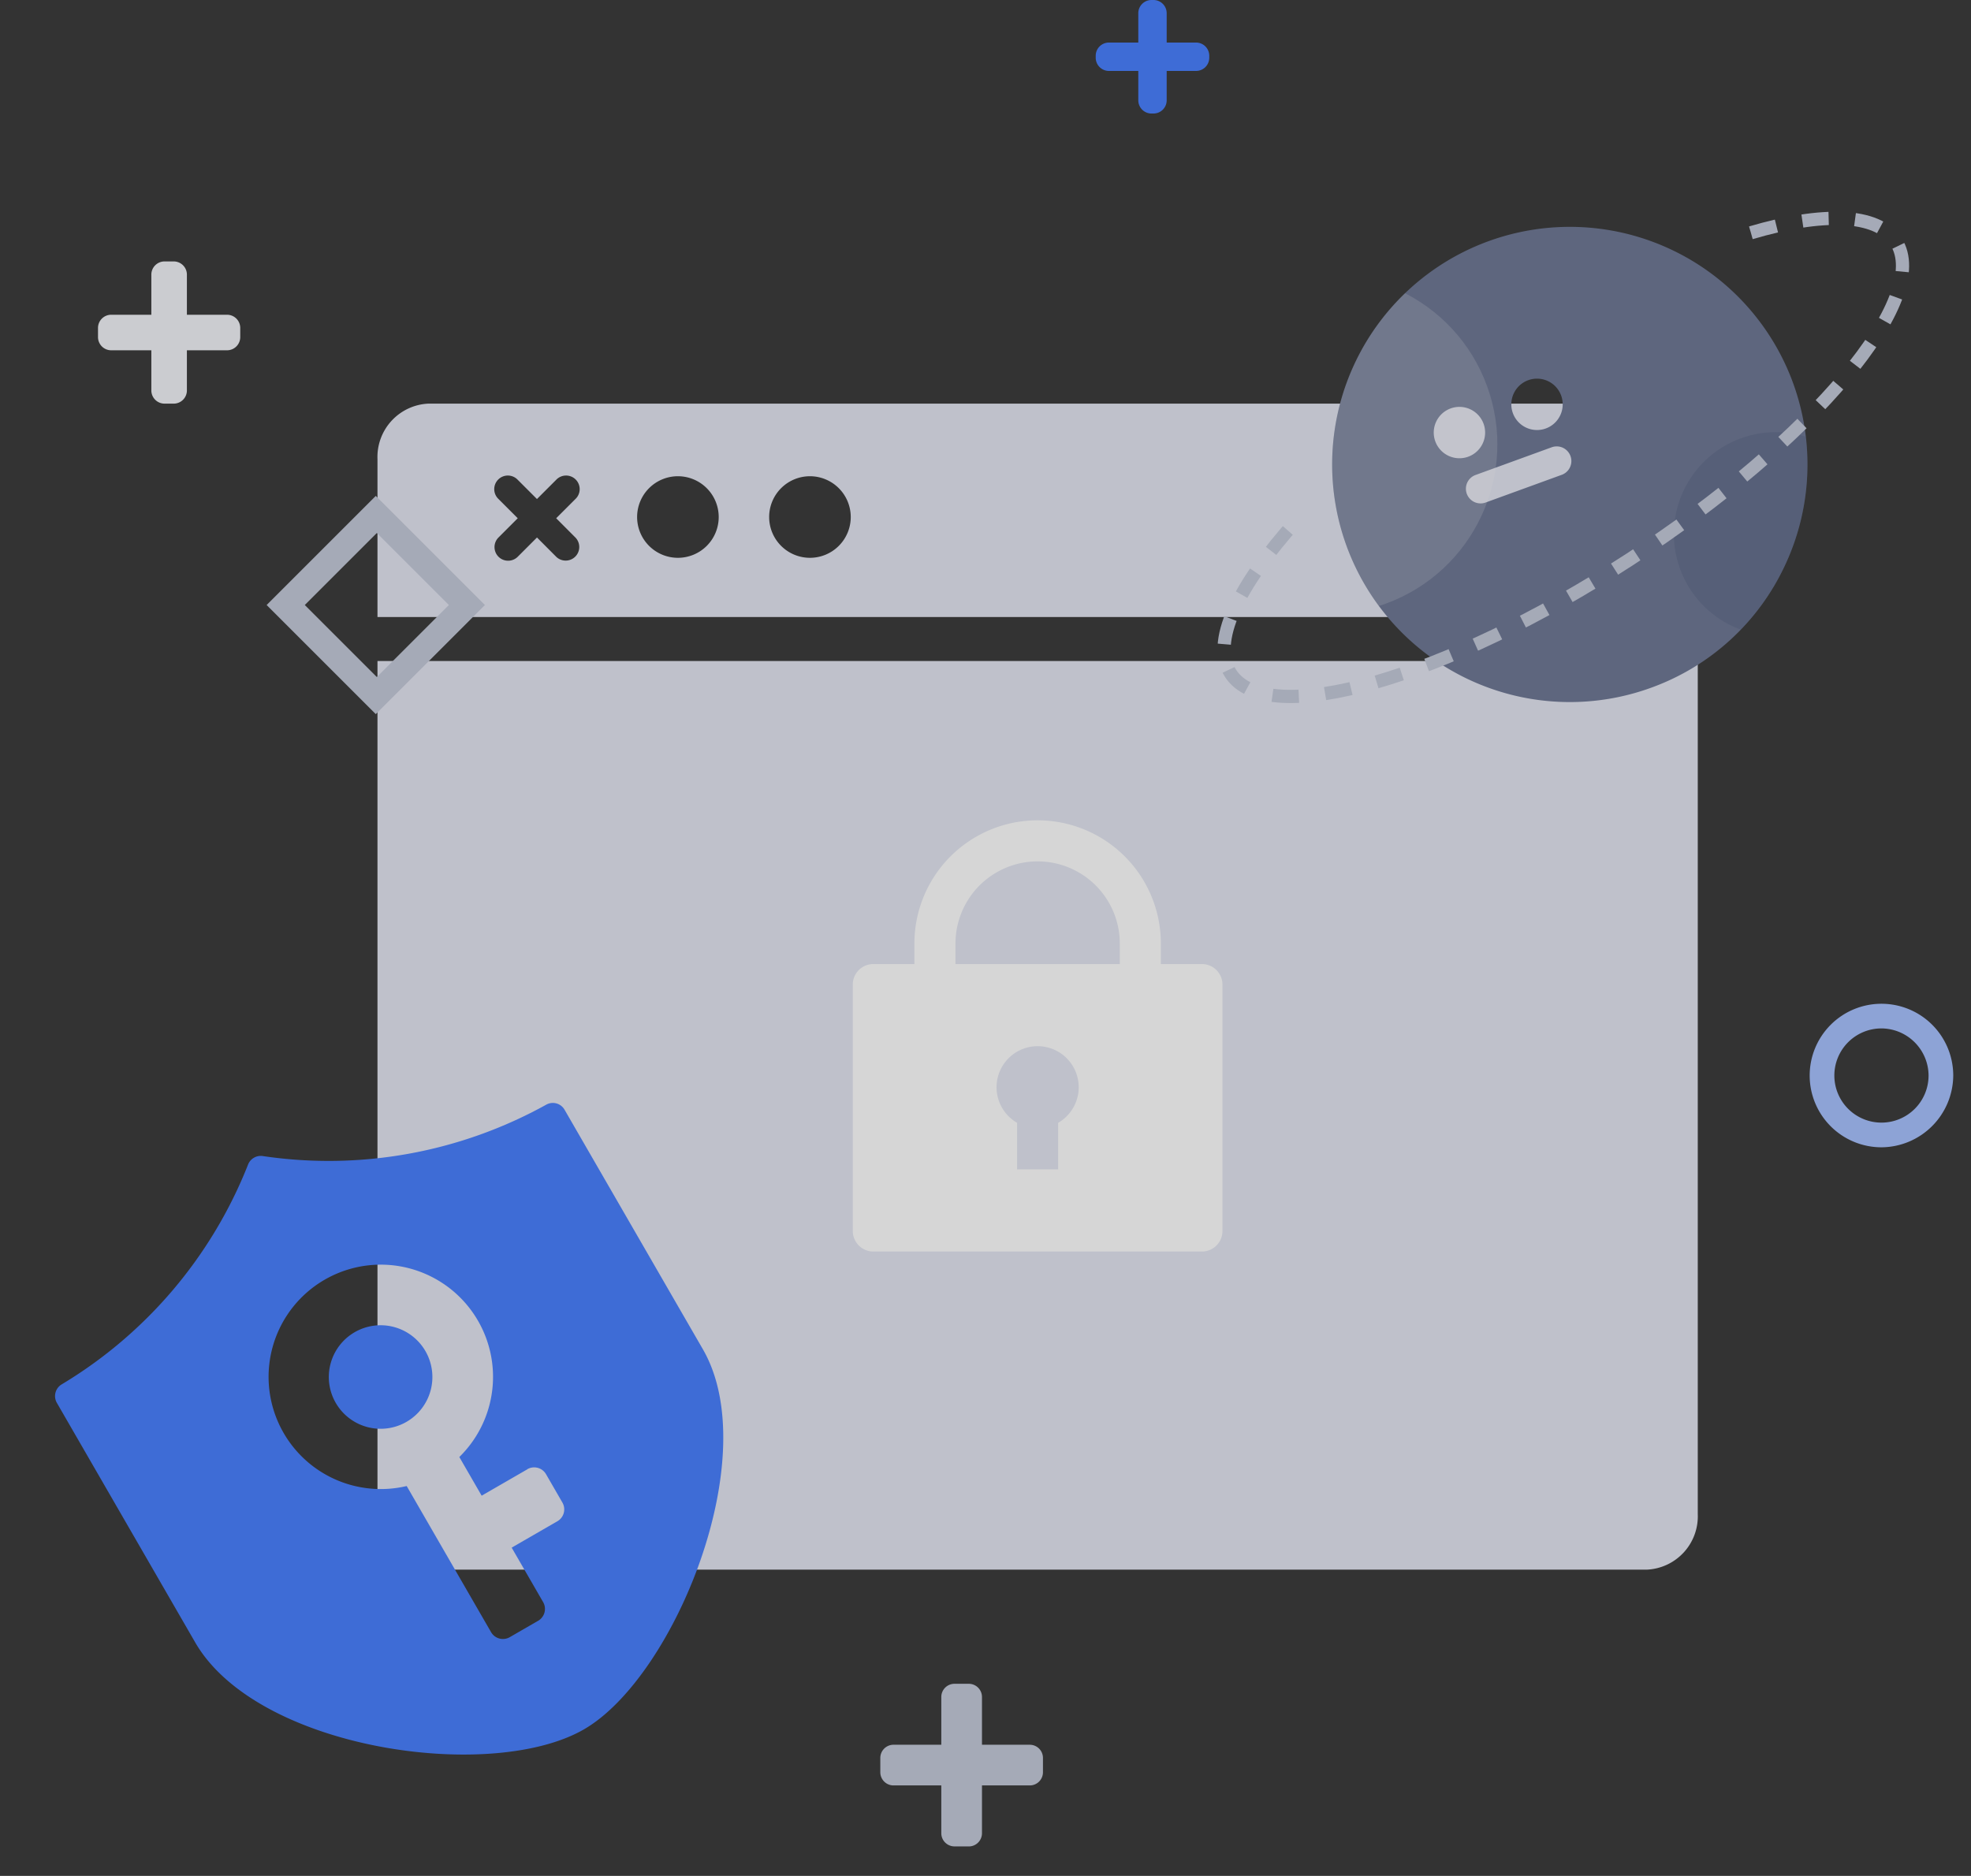 <svg xmlns="http://www.w3.org/2000/svg" xmlns:xlink="http://www.w3.org/1999/xlink" width="149.286" height="142.113" viewBox="0 0 149.286 142.113">
  <rect x="0" y="0" width="149.286" height="142.113" fill="#333333" stroke="none"/>
  <defs>
    <clipPath id="clip-path">
      <path id="路径_1850" data-name="路径 1850" d="M140.88,122.88a18,18,0,1,0,18,18A18,18,0,0,0,140.88,122.88Z" transform="translate(-122.88 -122.88)" fill="#417aff"/>
    </clipPath>
  </defs>
  <g id="暂无权限" transform="translate(-909.579 -470.359)" opacity="0.8">
    <g id="编组" transform="translate(938.171 500.938)">
      <g id="分组" transform="translate(-0.001 -0.001)">
        <path id="减去_3" data-name="减去 3" d="M96.154,88.333H3.847A4.045,4.045,0,0,1,0,84.123V19.5H100V84.123A4.045,4.045,0,0,1,96.154,88.333ZM100,16.168H0V4.211A4.046,4.046,0,0,1,3.847,0H96.154A4.045,4.045,0,0,1,100,4.211V16.167ZM12.079,10.139h0L13.535,11.6a1.03,1.03,0,0,0,1.456-1.457L13.535,8.683l1.456-1.456a1.03,1.03,0,1,0-1.456-1.456L12.079,7.227,10.623,5.771A1.03,1.03,0,1,0,9.167,7.227l1.456,1.456L9.167,10.139A1.03,1.03,0,0,0,10.623,11.6l1.455-1.456ZM32.756,5.5a3.09,3.09,0,1,0,3.09,3.09A3.093,3.093,0,0,0,32.756,5.5Zm-10,0a3.09,3.09,0,1,0,3.089,3.09A3.093,3.093,0,0,0,22.756,5.5Z" transform="translate(0 0)" fill="#e2e5f1"/>
      </g>
    </g>
    <g id="组_9200" data-name="组 9200" transform="translate(1046.646 546.4)">
      <g id="组_9175" data-name="组 9175" transform="translate(0 0)">
        <path id="路径_2292" data-name="路径 2292" d="M35.237,306.175a5.437,5.437,0,1,1,5.437-5.437A5.475,5.475,0,0,1,35.237,306.175Zm0-9.006a3.568,3.568,0,1,0,3.568,3.568A3.59,3.59,0,0,0,35.237,297.169Z" transform="translate(-29.8 -295.3)" fill="#a4bfff"/>
      </g>
    </g>
    <g id="组_9201" data-name="组 9201" transform="translate(929.775 507.927)">
      <g id="组_9179" data-name="组 9179">
        <path id="路径_2294" data-name="路径 2294" d="M673.566,347.632l-8.266-8.266,8.266-8.266,8.266,8.266Zm-5.377-8.266,5.457,5.457,5.457-5.457-5.457-5.457Z" transform="translate(-665.3 -331.1)" fill="#c2c8d8"/>
      </g>
    </g>
    <path id="联合_15" data-name="联合 15" d="M4.225,8.6a1,1,0,0,1-1-1V5.374H1a1,1,0,0,1-1-1v-.15a1,1,0,0,1,1-1H3.225V1a1,1,0,0,1,1-1h.15a1,1,0,0,1,1,1V3.224H7.6a1,1,0,0,1,1,1v.15a1,1,0,0,1-1,1H5.375V7.6a1,1,0,0,1-1,1Z" transform="translate(992.57 470.359)" fill="#417aff"/>
    <path id="联合_16" data-name="联合 16" d="M5.619,12.319a1,1,0,0,1-1-1V7.7H1a1,1,0,0,1-1-1V5.618a1,1,0,0,1,1-1H4.619V1a1,1,0,0,1,1-1H6.7a1,1,0,0,1,1,1V4.618h3.619a1,1,0,0,1,1,1V6.7a1,1,0,0,1-1,1H7.7v3.622a1,1,0,0,1-1,1Z" transform="translate(976.255 597.918)" fill="#c2c8d8"/>
    <path id="联合_17" data-name="联合 17" d="M5.04,10.773a1,1,0,0,1-1-1V6.732H1a1,1,0,0,1-1-1V5.039a1,1,0,0,1,1-1H4.04V1a1,1,0,0,1,1-1h.693a1,1,0,0,1,1,1V4.039h3.04a1,1,0,0,1,1,1v.693a1,1,0,0,1-1,1H6.733V9.773a1,1,0,0,1-1,1Z" transform="translate(917.002 490.164)" fill="#f1f3f8"/>
    <path id="路径_2342" data-name="路径 2342" d="M151.334,53.556h3.111A1.556,1.556,0,0,1,156,55.111V73.778a1.556,1.556,0,0,1-1.556,1.556H129.556A1.556,1.556,0,0,1,128,73.778V55.111a1.556,1.556,0,0,1,1.556-1.556h3.111V52a9.333,9.333,0,1,1,18.667,0v1.556ZM140.445,65.583v3.528h3.111V65.583a3.111,3.111,0,1,0-3.111,0Zm7.778-12.028V52a6.222,6.222,0,1,0-12.444,0v1.556h12.444Z" transform="translate(846.17 489.837)" fill="#fff"/>
    <g id="组_9427" data-name="组 9427" transform="translate(693.267 537.308) rotate(-30)">
      <path id="路径_2343" data-name="路径 2343" d="M214.8,143.338a33.985,33.985,0,0,1-20.524-7.346,1.036,1.036,0,0,0-1.332,0,33.966,33.966,0,0,1-20.524,7.346,1.032,1.032,0,0,0-1.022,1.022v20.957c0,9.382,14.077,20.433,22.205,20.433,7.908,0,22.2-11.057,22.2-20.433V144.36A1.021,1.021,0,0,0,214.8,143.338Zm-15.053,23.2a1.038,1.038,0,0,1,1.035,1.035v2.483a1.038,1.038,0,0,1-1.035,1.035h-4v4.766a1.038,1.038,0,0,1-1.035,1.035h-2.483a1.038,1.038,0,0,1-1.035-1.035V163.073a8.5,8.5,0,1,1,4.552.09v3.382h4Z" transform="translate(0)" fill="#417aff"/>
      <path id="路径_2344" data-name="路径 2344" d="M457.421,375.122m-3.921,0a3.922,3.922,0,1,0,3.921-3.921A3.921,3.921,0,0,0,453.5,375.122Z" transform="translate(-263.81 -220.19)" fill="#417aff"/>
    </g>
    <g id="头像" transform="translate(847.909 421.345) rotate(-20)">
      <path id="减去_7" data-name="减去 7" d="M18,36A18,18,0,0,1,5.271,5.271,18,18,0,1,1,30.726,30.729,17.879,17.879,0,0,1,18,36ZM10.972,16.307a1.111,1.111,0,0,0,.055,2.221H17.2a1.111,1.111,0,0,0-.055-2.221H10.972Zm6.247-5.383a1.946,1.946,0,1,0,1.949,1.944A1.946,1.946,0,0,0,17.219,10.924Zm-6.252,0a1.946,1.946,0,1,0,1.948,1.944A1.946,1.946,0,0,0,10.967,10.924Z" transform="translate(122.883 122.881)" fill="#697391"/>
      <g id="蒙版组_4" data-name="蒙版组 4" transform="translate(122.88 122.88)" clip-path="url(#clip-path)">
        <ellipse id="椭圆_6" data-name="椭圆 6" cx="12.857" cy="12.857" rx="12.857" ry="12.857" transform="translate(-11.571 -2.572)" fill="#fff" opacity="0.16"/>
        <ellipse id="椭圆_5" data-name="椭圆 5" cx="7.714" cy="7.714" rx="7.714" ry="7.714" transform="translate(23.143 20.571)" fill="#2a3a60" opacity="0.16"/>
      </g>
    </g>
    <path id="路径_2345" data-name="路径 2345" d="M51.209,2.512c5.352,1.592,8.849,3.936,8.849,6.531,0,5.088-13.444,9.214-30.029,9.214S0,14.132,0,9.043C0,6.275,3.979,3.792,10.55,2.031" transform="matrix(0.839, -0.545, 0.545, 0.839, 997.861, 513.795)" fill="none" stroke="#c2c8d8" stroke-width="1" stroke-dasharray="2 2"/>
  </g>
</svg>
